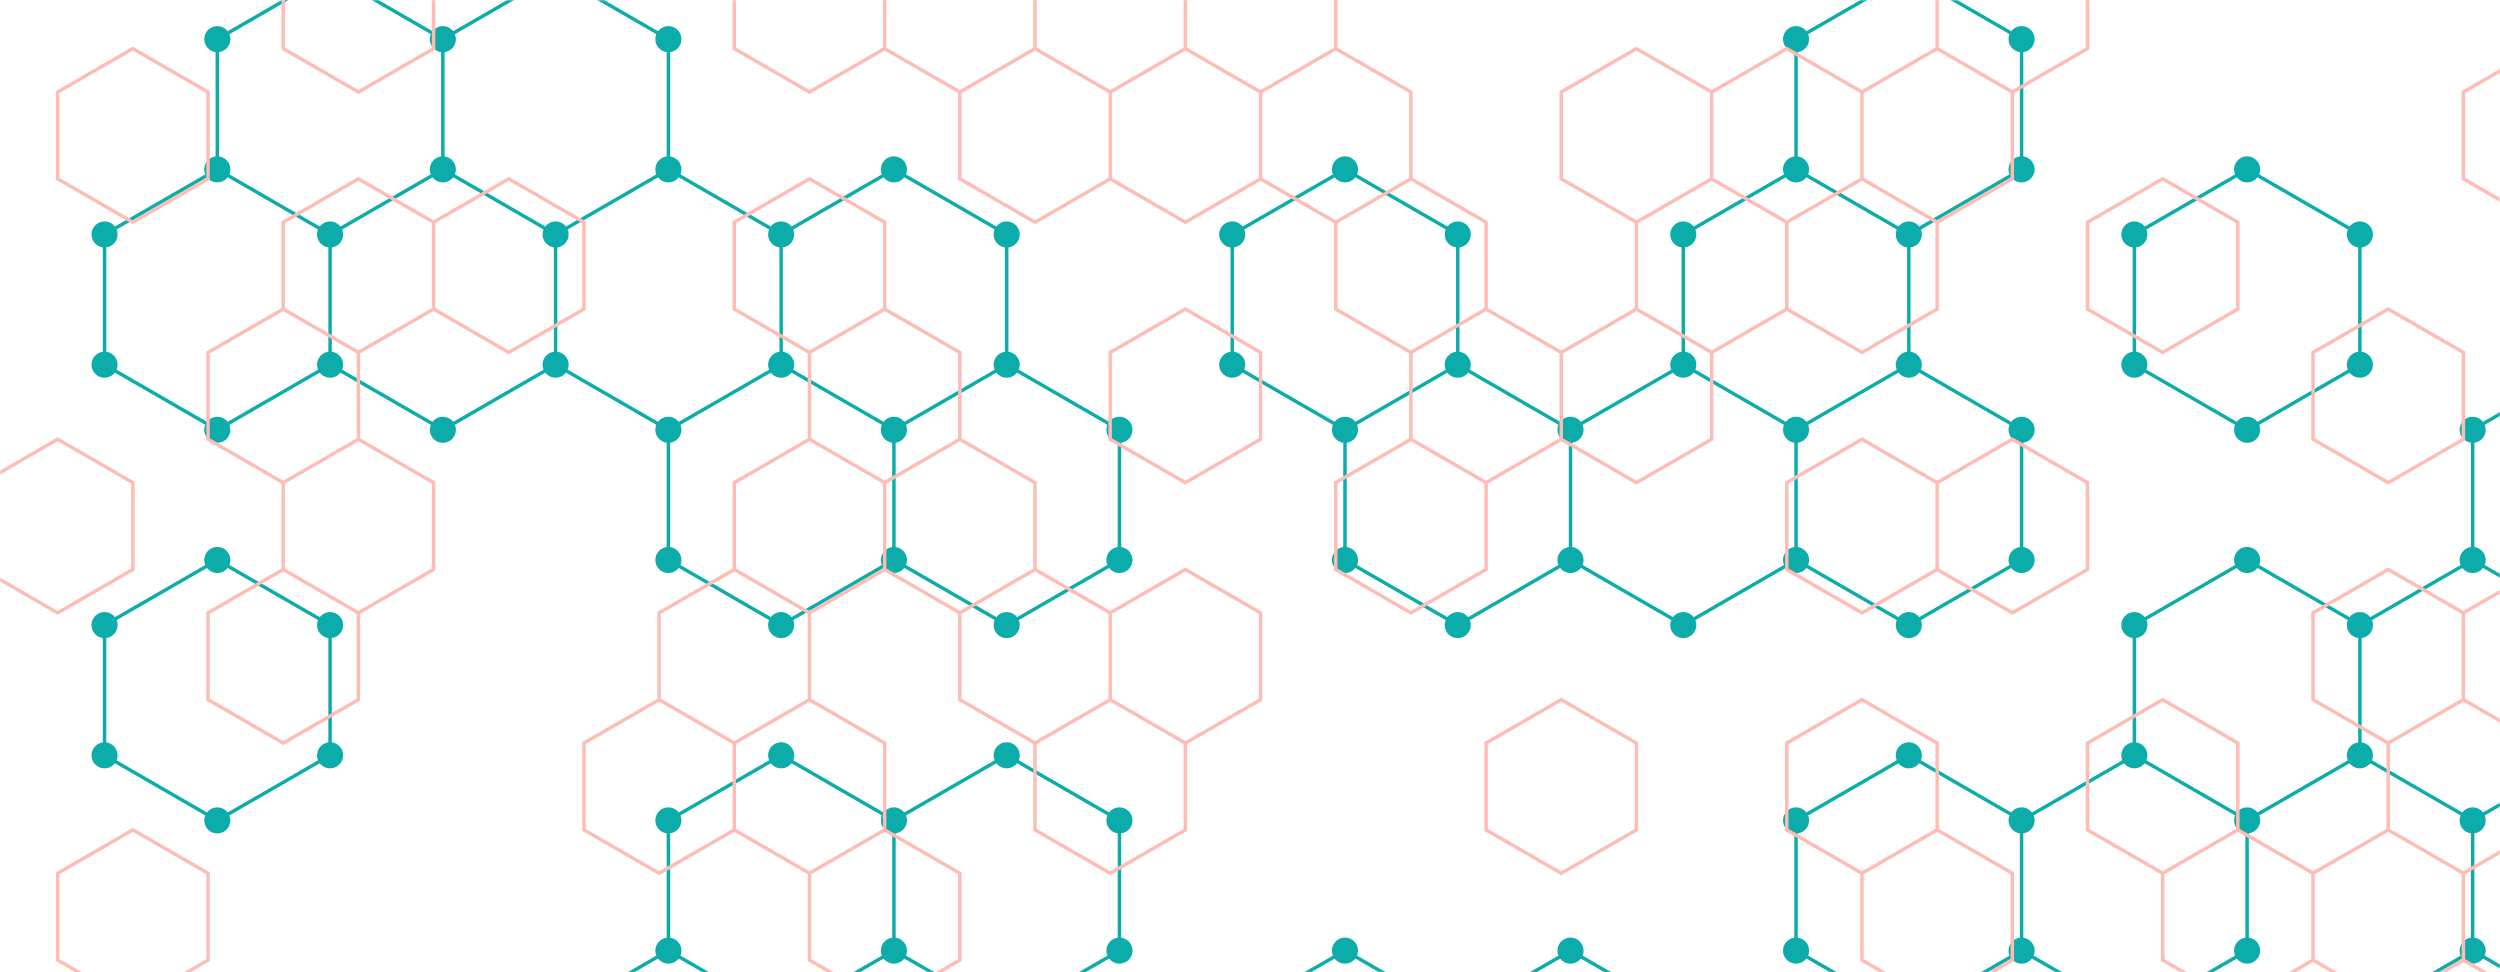 <svg xmlns="http://www.w3.org/2000/svg" version="1.1" xmlns:xlink="http://www.w3.org/1999/xlink" xmlns:svgjs="http://svgjs.dev/svgjs" width="1440" height="560" preserveAspectRatio="none" viewBox="0 0 1440 560"><g mask="url(&quot;#SvgjsMask1003&quot;)" fill="none"><path d="M125.17 97.56L190.13 135.06L190.13 210.06L125.17 247.56L60.22 210.06L60.22 135.06zM125.17 322.56L190.13 360.06L190.13 435.06L125.17 472.56L60.22 435.06L60.22 360.06zM190.13 -14.94L255.08 22.56L255.08 97.56L190.13 135.06L125.17 97.56L125.17 22.56zM255.08 97.56L320.03 135.06L320.03 210.06L255.08 247.56L190.13 210.06L190.13 135.06zM320.03 -14.94L384.99 22.56L384.99 97.56L320.03 135.06L255.08 97.56L255.08 22.56zM384.99 97.56L449.94 135.06L449.94 210.06L384.99 247.56L320.03 210.06L320.03 135.06zM384.99 547.56L449.94 585.06L449.94 660.06L384.99 697.56L320.03 660.06L320.03 585.06zM514.9 97.56L579.85 135.06L579.85 210.06L514.9 247.56L449.94 210.06L449.94 135.06zM449.94 210.06L514.9 247.56L514.9 322.56L449.94 360.06L384.99 322.56L384.99 247.56zM449.94 435.06L514.9 472.56L514.9 547.56L449.94 585.06L384.99 547.56L384.99 472.56zM579.85 210.06L644.8 247.56L644.8 322.56L579.85 360.06L514.9 322.56L514.9 247.56zM579.85 435.06L644.8 472.56L644.8 547.56L579.85 585.06L514.9 547.56L514.9 472.56zM774.71 97.56L839.67 135.06L839.67 210.06L774.71 247.56L709.76 210.06L709.76 135.06zM774.71 547.56L839.67 585.06L839.67 660.06L774.71 697.56L709.76 660.06L709.76 585.06zM839.66 210.06L904.62 247.56L904.62 322.56L839.66 360.06L774.71 322.56L774.71 247.56zM904.62 547.56L969.57 585.06L969.57 660.06L904.62 697.56L839.66 660.06L839.66 585.06zM1034.53 97.56L1099.48 135.06L1099.48 210.06L1034.53 247.56L969.57 210.06L969.57 135.06zM969.57 210.06L1034.53 247.56L1034.53 322.56L969.57 360.06L904.62 322.56L904.62 247.56zM1099.48 -14.94L1164.43 22.56L1164.43 97.56L1099.48 135.06L1034.53 97.56L1034.53 22.56zM1099.48 210.06L1164.43 247.56L1164.43 322.56L1099.48 360.06L1034.53 322.56L1034.53 247.56zM1099.48 435.06L1164.43 472.56L1164.43 547.56L1099.48 585.06L1034.53 547.56L1034.53 472.56zM1294.34 97.56L1359.29 135.06L1359.29 210.06L1294.34 247.56L1229.39 210.06L1229.39 135.06zM1294.34 322.56L1359.29 360.06L1359.29 435.06L1294.34 472.56L1229.39 435.06L1229.39 360.06zM1229.39 435.06L1294.34 472.56L1294.34 547.56L1229.39 585.06L1164.43 547.56L1164.43 472.56zM1424.25 322.56L1489.2 360.06L1489.2 435.06L1424.25 472.56L1359.3 435.06L1359.3 360.06zM1424.25 547.56L1489.2 585.06L1489.2 660.06L1424.25 697.56L1359.3 660.06L1359.3 585.06zM1554.16 97.56L1619.11 135.06L1619.11 210.06L1554.16 247.56L1489.2 210.06L1489.2 135.06zM1489.2 210.06L1554.16 247.56L1554.16 322.56L1489.2 360.06L1424.25 322.56L1424.25 247.56zM1489.2 435.06L1554.16 472.56L1554.16 547.56L1489.2 585.06L1424.25 547.56L1424.25 472.56zM1554.16 547.56L1619.11 585.06L1619.11 660.06L1554.16 697.56L1489.2 660.06L1489.2 585.06z" stroke="rgba(11, 172, 170, 1)" stroke-width="2"></path><path d="M117.67 97.56 a7.5 7.5 0 1 0 15 0 a7.5 7.5 0 1 0 -15 0zM182.63 135.06 a7.5 7.5 0 1 0 15 0 a7.5 7.5 0 1 0 -15 0zM182.63 210.06 a7.5 7.5 0 1 0 15 0 a7.5 7.5 0 1 0 -15 0zM117.67 247.56 a7.5 7.5 0 1 0 15 0 a7.5 7.5 0 1 0 -15 0zM52.72 210.06 a7.5 7.5 0 1 0 15 0 a7.5 7.5 0 1 0 -15 0zM52.72 135.06 a7.5 7.5 0 1 0 15 0 a7.5 7.5 0 1 0 -15 0zM117.67 322.56 a7.5 7.5 0 1 0 15 0 a7.5 7.5 0 1 0 -15 0zM182.63 360.06 a7.5 7.5 0 1 0 15 0 a7.5 7.5 0 1 0 -15 0zM182.63 435.06 a7.5 7.5 0 1 0 15 0 a7.5 7.5 0 1 0 -15 0zM117.67 472.56 a7.5 7.5 0 1 0 15 0 a7.5 7.5 0 1 0 -15 0zM52.72 435.06 a7.5 7.5 0 1 0 15 0 a7.5 7.5 0 1 0 -15 0zM52.72 360.06 a7.5 7.5 0 1 0 15 0 a7.5 7.5 0 1 0 -15 0zM182.63 -14.94 a7.5 7.5 0 1 0 15 0 a7.5 7.5 0 1 0 -15 0zM247.58 22.56 a7.5 7.5 0 1 0 15 0 a7.5 7.5 0 1 0 -15 0zM247.58 97.56 a7.5 7.5 0 1 0 15 0 a7.5 7.5 0 1 0 -15 0zM117.67 22.56 a7.5 7.5 0 1 0 15 0 a7.5 7.5 0 1 0 -15 0zM312.53 135.06 a7.5 7.5 0 1 0 15 0 a7.5 7.5 0 1 0 -15 0zM312.53 210.06 a7.5 7.5 0 1 0 15 0 a7.5 7.5 0 1 0 -15 0zM247.58 247.56 a7.5 7.5 0 1 0 15 0 a7.5 7.5 0 1 0 -15 0zM312.53 -14.94 a7.5 7.5 0 1 0 15 0 a7.5 7.5 0 1 0 -15 0zM377.49 22.56 a7.5 7.5 0 1 0 15 0 a7.5 7.5 0 1 0 -15 0zM377.49 97.56 a7.5 7.5 0 1 0 15 0 a7.5 7.5 0 1 0 -15 0zM442.44 135.06 a7.5 7.5 0 1 0 15 0 a7.5 7.5 0 1 0 -15 0zM442.44 210.06 a7.5 7.5 0 1 0 15 0 a7.5 7.5 0 1 0 -15 0zM377.49 247.56 a7.5 7.5 0 1 0 15 0 a7.5 7.5 0 1 0 -15 0zM377.49 547.56 a7.5 7.5 0 1 0 15 0 a7.5 7.5 0 1 0 -15 0zM442.44 585.06 a7.5 7.5 0 1 0 15 0 a7.5 7.5 0 1 0 -15 0zM442.44 660.06 a7.5 7.5 0 1 0 15 0 a7.5 7.5 0 1 0 -15 0zM377.49 697.56 a7.5 7.5 0 1 0 15 0 a7.5 7.5 0 1 0 -15 0zM312.53 660.06 a7.5 7.5 0 1 0 15 0 a7.5 7.5 0 1 0 -15 0zM312.53 585.06 a7.5 7.5 0 1 0 15 0 a7.5 7.5 0 1 0 -15 0zM507.4 97.56 a7.5 7.5 0 1 0 15 0 a7.5 7.5 0 1 0 -15 0zM572.35 135.06 a7.5 7.5 0 1 0 15 0 a7.5 7.5 0 1 0 -15 0zM572.35 210.06 a7.5 7.5 0 1 0 15 0 a7.5 7.5 0 1 0 -15 0zM507.4 247.56 a7.5 7.5 0 1 0 15 0 a7.5 7.5 0 1 0 -15 0zM507.4 322.56 a7.5 7.5 0 1 0 15 0 a7.5 7.5 0 1 0 -15 0zM442.44 360.06 a7.5 7.5 0 1 0 15 0 a7.5 7.5 0 1 0 -15 0zM377.49 322.56 a7.5 7.5 0 1 0 15 0 a7.5 7.5 0 1 0 -15 0zM442.44 435.06 a7.5 7.5 0 1 0 15 0 a7.5 7.5 0 1 0 -15 0zM507.4 472.56 a7.5 7.5 0 1 0 15 0 a7.5 7.5 0 1 0 -15 0zM507.4 547.56 a7.5 7.5 0 1 0 15 0 a7.5 7.5 0 1 0 -15 0zM377.49 472.56 a7.5 7.5 0 1 0 15 0 a7.5 7.5 0 1 0 -15 0zM637.3 247.56 a7.5 7.5 0 1 0 15 0 a7.5 7.5 0 1 0 -15 0zM637.3 322.56 a7.5 7.5 0 1 0 15 0 a7.5 7.5 0 1 0 -15 0zM572.35 360.06 a7.5 7.5 0 1 0 15 0 a7.5 7.5 0 1 0 -15 0zM572.35 435.06 a7.5 7.5 0 1 0 15 0 a7.5 7.5 0 1 0 -15 0zM637.3 472.56 a7.5 7.5 0 1 0 15 0 a7.5 7.5 0 1 0 -15 0zM637.3 547.56 a7.5 7.5 0 1 0 15 0 a7.5 7.5 0 1 0 -15 0zM572.35 585.06 a7.5 7.5 0 1 0 15 0 a7.5 7.5 0 1 0 -15 0zM767.21 97.56 a7.5 7.5 0 1 0 15 0 a7.5 7.5 0 1 0 -15 0zM832.17 135.06 a7.5 7.5 0 1 0 15 0 a7.5 7.5 0 1 0 -15 0zM832.17 210.06 a7.5 7.5 0 1 0 15 0 a7.5 7.5 0 1 0 -15 0zM767.21 247.56 a7.5 7.5 0 1 0 15 0 a7.5 7.5 0 1 0 -15 0zM702.26 210.06 a7.5 7.5 0 1 0 15 0 a7.5 7.5 0 1 0 -15 0zM702.26 135.06 a7.5 7.5 0 1 0 15 0 a7.5 7.5 0 1 0 -15 0zM767.21 547.56 a7.5 7.5 0 1 0 15 0 a7.5 7.5 0 1 0 -15 0zM832.17 585.06 a7.5 7.5 0 1 0 15 0 a7.5 7.5 0 1 0 -15 0zM832.17 660.06 a7.5 7.5 0 1 0 15 0 a7.5 7.5 0 1 0 -15 0zM767.21 697.56 a7.5 7.5 0 1 0 15 0 a7.5 7.5 0 1 0 -15 0zM702.26 660.06 a7.5 7.5 0 1 0 15 0 a7.5 7.5 0 1 0 -15 0zM702.26 585.06 a7.5 7.5 0 1 0 15 0 a7.5 7.5 0 1 0 -15 0zM832.16 210.06 a7.5 7.5 0 1 0 15 0 a7.5 7.5 0 1 0 -15 0zM897.12 247.56 a7.5 7.5 0 1 0 15 0 a7.5 7.5 0 1 0 -15 0zM897.12 322.56 a7.5 7.5 0 1 0 15 0 a7.5 7.5 0 1 0 -15 0zM832.16 360.06 a7.5 7.5 0 1 0 15 0 a7.5 7.5 0 1 0 -15 0zM767.21 322.56 a7.5 7.5 0 1 0 15 0 a7.5 7.5 0 1 0 -15 0zM897.12 547.56 a7.5 7.5 0 1 0 15 0 a7.5 7.5 0 1 0 -15 0zM962.07 585.06 a7.5 7.5 0 1 0 15 0 a7.5 7.5 0 1 0 -15 0zM962.07 660.06 a7.5 7.5 0 1 0 15 0 a7.5 7.5 0 1 0 -15 0zM897.12 697.56 a7.5 7.5 0 1 0 15 0 a7.5 7.5 0 1 0 -15 0zM832.16 660.06 a7.5 7.5 0 1 0 15 0 a7.5 7.5 0 1 0 -15 0zM832.16 585.06 a7.5 7.5 0 1 0 15 0 a7.5 7.5 0 1 0 -15 0zM1027.03 97.56 a7.5 7.5 0 1 0 15 0 a7.5 7.5 0 1 0 -15 0zM1091.98 135.06 a7.5 7.5 0 1 0 15 0 a7.5 7.5 0 1 0 -15 0zM1091.98 210.06 a7.5 7.5 0 1 0 15 0 a7.5 7.5 0 1 0 -15 0zM1027.03 247.56 a7.5 7.5 0 1 0 15 0 a7.5 7.5 0 1 0 -15 0zM962.07 210.06 a7.5 7.5 0 1 0 15 0 a7.5 7.5 0 1 0 -15 0zM962.07 135.06 a7.5 7.5 0 1 0 15 0 a7.5 7.5 0 1 0 -15 0zM1027.03 322.56 a7.5 7.5 0 1 0 15 0 a7.5 7.5 0 1 0 -15 0zM962.07 360.06 a7.5 7.5 0 1 0 15 0 a7.5 7.5 0 1 0 -15 0zM1091.98 -14.94 a7.5 7.5 0 1 0 15 0 a7.5 7.5 0 1 0 -15 0zM1156.93 22.56 a7.5 7.5 0 1 0 15 0 a7.5 7.5 0 1 0 -15 0zM1156.93 97.56 a7.5 7.5 0 1 0 15 0 a7.5 7.5 0 1 0 -15 0zM1027.03 22.56 a7.5 7.5 0 1 0 15 0 a7.5 7.5 0 1 0 -15 0zM1156.93 247.56 a7.5 7.5 0 1 0 15 0 a7.5 7.5 0 1 0 -15 0zM1156.93 322.56 a7.5 7.5 0 1 0 15 0 a7.5 7.5 0 1 0 -15 0zM1091.98 360.06 a7.5 7.5 0 1 0 15 0 a7.5 7.5 0 1 0 -15 0zM1091.98 435.06 a7.5 7.5 0 1 0 15 0 a7.5 7.5 0 1 0 -15 0zM1156.93 472.56 a7.5 7.5 0 1 0 15 0 a7.5 7.5 0 1 0 -15 0zM1156.93 547.56 a7.5 7.5 0 1 0 15 0 a7.5 7.5 0 1 0 -15 0zM1091.98 585.06 a7.5 7.5 0 1 0 15 0 a7.5 7.5 0 1 0 -15 0zM1027.03 547.56 a7.5 7.5 0 1 0 15 0 a7.5 7.5 0 1 0 -15 0zM1027.03 472.56 a7.5 7.5 0 1 0 15 0 a7.5 7.5 0 1 0 -15 0zM1286.84 97.56 a7.5 7.5 0 1 0 15 0 a7.5 7.5 0 1 0 -15 0zM1351.79 135.06 a7.5 7.5 0 1 0 15 0 a7.5 7.5 0 1 0 -15 0zM1351.79 210.06 a7.5 7.5 0 1 0 15 0 a7.5 7.5 0 1 0 -15 0zM1286.84 247.56 a7.5 7.5 0 1 0 15 0 a7.5 7.5 0 1 0 -15 0zM1221.89 210.06 a7.5 7.5 0 1 0 15 0 a7.5 7.5 0 1 0 -15 0zM1221.89 135.06 a7.5 7.5 0 1 0 15 0 a7.5 7.5 0 1 0 -15 0zM1286.84 322.56 a7.5 7.5 0 1 0 15 0 a7.5 7.5 0 1 0 -15 0zM1351.79 360.06 a7.5 7.5 0 1 0 15 0 a7.5 7.5 0 1 0 -15 0zM1351.79 435.06 a7.5 7.5 0 1 0 15 0 a7.5 7.5 0 1 0 -15 0zM1286.84 472.56 a7.5 7.5 0 1 0 15 0 a7.5 7.5 0 1 0 -15 0zM1221.89 435.06 a7.5 7.5 0 1 0 15 0 a7.5 7.5 0 1 0 -15 0zM1221.89 360.06 a7.5 7.5 0 1 0 15 0 a7.5 7.5 0 1 0 -15 0zM1286.84 547.56 a7.5 7.5 0 1 0 15 0 a7.5 7.5 0 1 0 -15 0zM1221.89 585.06 a7.5 7.5 0 1 0 15 0 a7.5 7.5 0 1 0 -15 0zM1416.75 322.56 a7.5 7.5 0 1 0 15 0 a7.5 7.5 0 1 0 -15 0zM1481.7 360.06 a7.5 7.5 0 1 0 15 0 a7.5 7.5 0 1 0 -15 0zM1481.7 435.06 a7.5 7.5 0 1 0 15 0 a7.5 7.5 0 1 0 -15 0zM1416.75 472.56 a7.5 7.5 0 1 0 15 0 a7.5 7.5 0 1 0 -15 0zM1351.8 435.06 a7.5 7.5 0 1 0 15 0 a7.5 7.5 0 1 0 -15 0zM1351.8 360.06 a7.5 7.5 0 1 0 15 0 a7.5 7.5 0 1 0 -15 0zM1416.75 547.56 a7.5 7.5 0 1 0 15 0 a7.5 7.5 0 1 0 -15 0zM1481.7 585.06 a7.5 7.5 0 1 0 15 0 a7.5 7.5 0 1 0 -15 0zM1481.7 660.06 a7.5 7.5 0 1 0 15 0 a7.5 7.5 0 1 0 -15 0zM1416.75 697.56 a7.5 7.5 0 1 0 15 0 a7.5 7.5 0 1 0 -15 0zM1351.8 660.06 a7.5 7.5 0 1 0 15 0 a7.5 7.5 0 1 0 -15 0zM1351.8 585.06 a7.5 7.5 0 1 0 15 0 a7.5 7.5 0 1 0 -15 0zM1546.66 97.56 a7.5 7.5 0 1 0 15 0 a7.5 7.5 0 1 0 -15 0zM1611.61 135.06 a7.5 7.5 0 1 0 15 0 a7.5 7.5 0 1 0 -15 0zM1611.61 210.06 a7.5 7.5 0 1 0 15 0 a7.5 7.5 0 1 0 -15 0zM1546.66 247.56 a7.5 7.5 0 1 0 15 0 a7.5 7.5 0 1 0 -15 0zM1481.7 210.06 a7.5 7.5 0 1 0 15 0 a7.5 7.5 0 1 0 -15 0zM1481.7 135.06 a7.5 7.5 0 1 0 15 0 a7.5 7.5 0 1 0 -15 0zM1546.66 322.56 a7.5 7.5 0 1 0 15 0 a7.5 7.5 0 1 0 -15 0zM1416.75 247.56 a7.5 7.5 0 1 0 15 0 a7.5 7.5 0 1 0 -15 0zM1546.66 472.56 a7.5 7.5 0 1 0 15 0 a7.5 7.5 0 1 0 -15 0zM1546.66 547.56 a7.5 7.5 0 1 0 15 0 a7.5 7.5 0 1 0 -15 0zM1611.61 585.06 a7.5 7.5 0 1 0 15 0 a7.5 7.5 0 1 0 -15 0zM1611.61 660.06 a7.5 7.5 0 1 0 15 0 a7.5 7.5 0 1 0 -15 0zM1546.66 697.56 a7.5 7.5 0 1 0 15 0 a7.5 7.5 0 1 0 -15 0z" fill="rgba(11, 172, 170, 1)"></path><path d="M76.53 28.01L119.84 53.01L119.84 103.01L76.53 128.01L33.23 103.01L33.23 53.01zM33.23 253.01L76.53 278.01L76.53 328.01L33.23 353.01L-10.07 328.01L-10.07 278.01zM76.53 478.01L119.84 503.01L119.84 553.01L76.53 578.01L33.23 553.01L33.23 503.01zM163.14 178.01L206.44 203.01L206.44 253.01L163.14 278.01L119.84 253.01L119.84 203.01zM163.14 328.01L206.44 353.01L206.44 403.01L163.14 428.01L119.84 403.01L119.84 353.01zM206.44 -46.99L249.74 -21.99L249.74 28.01L206.44 53.01L163.14 28.01L163.14 -21.99zM206.44 103.01L249.74 128.01L249.74 178.01L206.44 203.01L163.14 178.01L163.14 128.01zM206.44 253.01L249.74 278.01L249.74 328.01L206.44 353.01L163.14 328.01L163.14 278.01zM293.05 103.01L336.35 128.01L336.35 178.01L293.05 203.01L249.74 178.01L249.74 128.01zM422.95 328.01L466.26 353.01L466.26 403.01L422.95 428.01L379.65 403.01L379.65 353.01zM379.65 403.01L422.95 428.01L422.95 478.01L379.65 503.01L336.35 478.01L336.35 428.01zM466.26 -46.99L509.56 -21.99L509.56 28.01L466.26 53.01L422.95 28.01L422.95 -21.99zM466.26 103.01L509.56 128.01L509.56 178.01L466.26 203.01L422.95 178.01L422.95 128.01zM509.56 178.01L552.86 203.01L552.86 253.01L509.56 278.01L466.26 253.01L466.26 203.01zM466.26 253.01L509.56 278.01L509.56 328.01L466.26 353.01L422.95 328.01L422.95 278.01zM466.26 403.01L509.56 428.01L509.56 478.01L466.26 503.01L422.95 478.01L422.95 428.01zM509.56 478.01L552.86 503.01L552.86 553.01L509.56 578.01L466.26 553.01L466.26 503.01zM552.86 -46.99L596.16 -21.99L596.16 28.01L552.86 53.01L509.56 28.01L509.56 -21.99zM596.16 28.01L639.47 53.01L639.47 103.01L596.16 128.01L552.86 103.01L552.86 53.01zM552.86 253.01L596.16 278.01L596.16 328.01L552.86 353.01L509.56 328.01L509.56 278.01zM596.16 328.01L639.47 353.01L639.47 403.01L596.16 428.01L552.86 403.01L552.86 353.01zM639.47 -46.99L682.77 -21.99L682.77 28.01L639.47 53.01L596.16 28.01L596.16 -21.99zM682.77 28.01L726.07 53.01L726.07 103.01L682.77 128.01L639.47 103.01L639.47 53.01zM682.77 178.01L726.07 203.01L726.07 253.01L682.77 278.01L639.47 253.01L639.47 203.01zM682.77 328.01L726.07 353.01L726.07 403.01L682.77 428.01L639.47 403.01L639.47 353.01zM639.47 403.01L682.77 428.01L682.77 478.01L639.47 503.01L596.16 478.01L596.16 428.01zM726.07 -46.99L769.37 -21.99L769.37 28.01L726.07 53.01L682.77 28.01L682.77 -21.99zM769.37 28.01L812.68 53.01L812.68 103.01L769.37 128.01L726.07 103.01L726.07 53.01zM812.68 103.01L855.98 128.01L855.98 178.01L812.68 203.01L769.37 178.01L769.37 128.01zM855.98 178.01L899.28 203.01L899.28 253.01L855.98 278.01L812.68 253.01L812.68 203.01zM812.68 253.01L855.98 278.01L855.98 328.01L812.68 353.01L769.37 328.01L769.37 278.01zM942.58 28.01L985.89 53.01L985.89 103.01L942.58 128.01L899.28 103.01L899.28 53.01zM942.58 178.01L985.89 203.01L985.89 253.01L942.58 278.01L899.28 253.01L899.28 203.01zM899.28 403.01L942.58 428.01L942.58 478.01L899.28 503.01L855.98 478.01L855.98 428.01zM1029.19 28.01L1072.49 53.01L1072.49 103.01L1029.19 128.01L985.89 103.01L985.89 53.01zM985.89 103.01L1029.19 128.01L1029.19 178.01L985.89 203.01L942.58 178.01L942.58 128.01zM1115.79 28.01L1159.1 53.01L1159.1 103.01L1115.79 128.01L1072.49 103.01L1072.49 53.01zM1072.49 103.01L1115.79 128.01L1115.79 178.01L1072.49 203.01L1029.19 178.01L1029.19 128.01zM1072.49 253.01L1115.79 278.01L1115.79 328.01L1072.49 353.01L1029.19 328.01L1029.19 278.01zM1072.49 403.01L1115.79 428.01L1115.79 478.01L1072.49 503.01L1029.19 478.01L1029.19 428.01zM1115.79 478.01L1159.1 503.01L1159.1 553.01L1115.79 578.01L1072.49 553.01L1072.49 503.01zM1159.1 -46.99L1202.4 -21.99L1202.4 28.01L1159.1 53.01L1115.79 28.01L1115.79 -21.99zM1159.1 253.01L1202.4 278.01L1202.4 328.01L1159.1 353.01L1115.79 328.01L1115.79 278.01zM1245.7 103.01L1289 128.01L1289 178.01L1245.7 203.01L1202.4 178.01L1202.4 128.01zM1245.7 403.01L1289 428.01L1289 478.01L1245.7 503.01L1202.4 478.01L1202.4 428.01zM1289 478.01L1332.31 503.01L1332.31 553.01L1289 578.01L1245.7 553.01L1245.7 503.01zM1375.61 178.01L1418.91 203.01L1418.91 253.01L1375.61 278.01L1332.31 253.01L1332.31 203.01zM1375.61 328.01L1418.91 353.01L1418.91 403.01L1375.61 428.01L1332.31 403.01L1332.31 353.01zM1375.61 478.01L1418.91 503.01L1418.91 553.01L1375.61 578.01L1332.31 553.01L1332.31 503.01zM1462.21 28.01L1505.52 53.01L1505.52 103.01L1462.21 128.01L1418.91 103.01L1418.91 53.01zM1462.21 328.01L1505.52 353.01L1505.52 403.01L1462.21 428.01L1418.91 403.01L1418.91 353.01zM1418.91 403.01L1462.21 428.01L1462.21 478.01L1418.91 503.01L1375.61 478.01L1375.61 428.01zM1462.21 478.01L1505.52 503.01L1505.52 553.01L1462.21 578.01L1418.91 553.01L1418.91 503.01z" stroke="rgba(253, 188, 180, 1)" stroke-width="2"></path></g><defs><mask id="SvgjsMask1003"><rect width="1440" height="560" fill="#ffffff"></rect></mask></defs></svg>